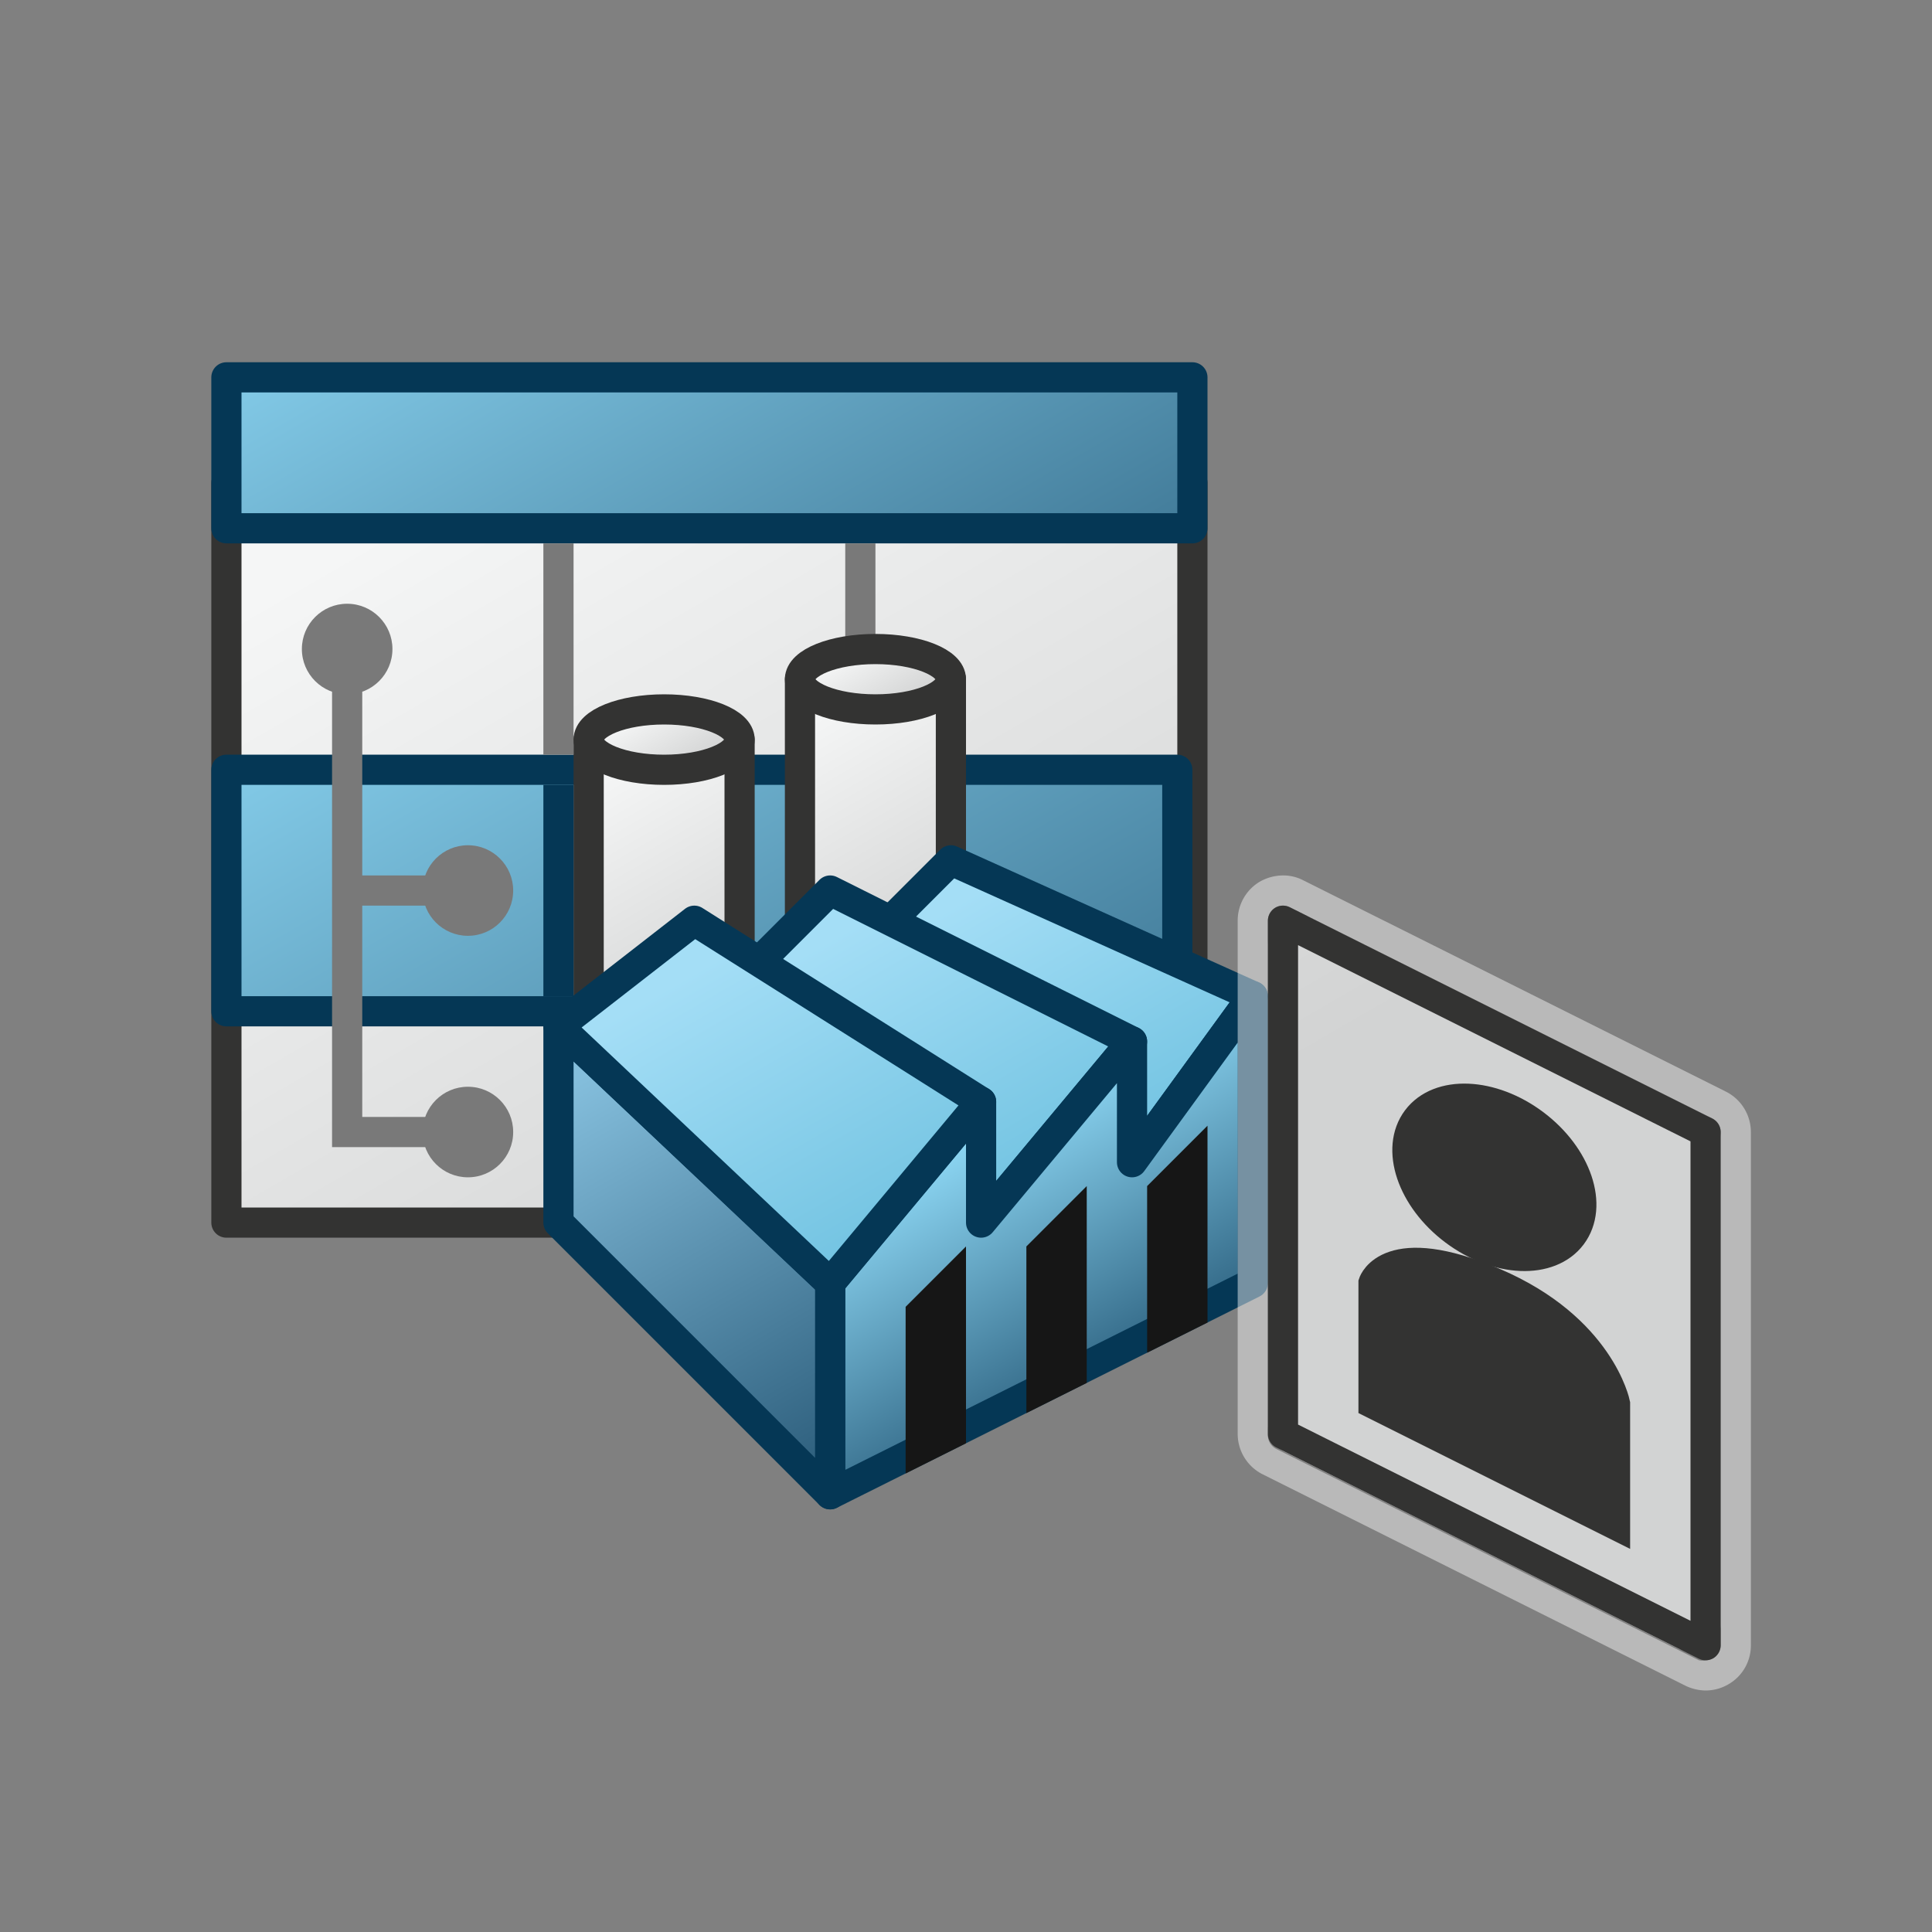 <svg xmlns="http://www.w3.org/2000/svg" xmlns:xlink="http://www.w3.org/1999/xlink" viewBox="0 0 64 64"><rect x="0" y="0" width="64" height="64" fill="#808080" stroke="none"/><defs><linearGradient id="linear-gradient" x1="16.12" y1="15.47" x2="31.6" y2="42.28" gradientUnits="userSpaceOnUse"><stop offset="0" stop-color="#f5f6f6"/><stop offset="0.99" stop-color="#d2d3d3"/></linearGradient><linearGradient id="linear-gradient-2" x1="30.12" y1="26.47" x2="16.8" y2="3.4" gradientUnits="userSpaceOnUse"><stop offset="0" stop-color="#386f8d"/><stop offset="1" stop-color="#8dd7f4"/></linearGradient><linearGradient id="linear-gradient-3" x1="30.64" y1="42.3" x2="15.78" y2="16.56" xlink:href="#linear-gradient-2"/><linearGradient id="linear-gradient-4" x1="26.79" y1="23.67" x2="31.43" y2="31.71" xlink:href="#linear-gradient"/><linearGradient id="linear-gradient-5" x1="28.4" y1="21.46" x2="29.66" y2="23.65" xlink:href="#linear-gradient"/><linearGradient id="linear-gradient-6" x1="37.48" y1="37.91" x2="32.58" y2="29.43" gradientUnits="userSpaceOnUse"><stop offset="0" stop-color="#74c4e2"/><stop offset="1" stop-color="#a4def6"/></linearGradient><linearGradient id="linear-gradient-7" x1="34.14" y1="38.94" x2="29.09" y2="30.19" xlink:href="#linear-gradient-6"/><linearGradient id="linear-gradient-8" x1="36.53" y1="44.77" x2="32.32" y2="37.47" xlink:href="#linear-gradient-2"/><linearGradient id="linear-gradient-9" x1="19.79" y1="25.67" x2="24.43" y2="33.71" xlink:href="#linear-gradient"/><linearGradient id="linear-gradient-10" x1="21.4" y1="23.46" x2="22.66" y2="25.65" xlink:href="#linear-gradient"/><linearGradient id="linear-gradient-11" x1="27.44" y1="49.19" x2="19.54" y2="35.5" gradientUnits="userSpaceOnUse"><stop offset="0" stop-color="#2a5b79"/><stop offset="1" stop-color="#84bedc"/></linearGradient><linearGradient id="linear-gradient-12" x1="28.86" y1="41.07" x2="23.55" y2="31.87" xlink:href="#linear-gradient-6"/></defs><title>ENOWMFG_AP_AppIcon</title><g id="Layer_7" data-name="Layer 7"><rect x="7.5" y="16" width="32" height="24.5" stroke="#333332" stroke-linecap="round" stroke-linejoin="round" fill="url(#linear-gradient)"/><rect x="7.5" y="12.5" width="32" height="5" stroke="#053755" stroke-linecap="round" stroke-linejoin="round" fill="url(#linear-gradient-2)"/><rect x="7.5" y="25.5" width="31.5" height="8" stroke="#053755" stroke-linecap="round" stroke-linejoin="round" fill="url(#linear-gradient-3)"/></g><g id="Layer_8" data-name="Layer 8"><circle cx="11.5" cy="21.5" r="1.5" fill="#797979"/><circle cx="15.5" cy="29.5" r="1.5" fill="#797979"/><circle cx="15.5" cy="37.5" r="1.5" fill="#797979"/><polyline points="11.5 21.5 11.5 37.5 15.5 37.5" fill="none" stroke="#797979" stroke-miterlimit="10"/><line x1="11.5" y1="29.5" x2="15.5" y2="29.5" fill="none" stroke="#797979" stroke-miterlimit="10"/><line x1="18.5" y1="18.5" x2="18.5" y2="24.5" fill="none" stroke="#797979" stroke-linecap="square" stroke-miterlimit="10"/><line x1="18.5" y1="26.5" x2="18.5" y2="32.5" fill="none" stroke="#053755" stroke-linecap="square" stroke-linejoin="round"/><line x1="28.5" y1="18.5" x2="28.5" y2="24.5" fill="none" stroke="#797979" stroke-linecap="square" stroke-miterlimit="10"/></g><g id="Layer_9" data-name="Layer 9"><rect x="26.5" y="22.5" width="5" height="10" stroke="#333332" stroke-linecap="round" stroke-linejoin="round" fill="url(#linear-gradient-4)"/><ellipse cx="29" cy="22.5" rx="2.5" ry="1" stroke="#333332" stroke-linecap="round" stroke-linejoin="round" fill="url(#linear-gradient-5)"/><polygon points="31.5 28.5 41.5 33 37.5 38.5 27.5 32.5 31.5 28.5" stroke="#053755" stroke-linecap="round" stroke-linejoin="round" fill="url(#linear-gradient-6)"/><polygon points="37.5 34.5 27.5 29.5 24.5 32.5 32.5 40.5 37.5 34.5" stroke="#053755" stroke-linecap="round" stroke-linejoin="round" fill="url(#linear-gradient-7)"/><polygon points="27.5 49.5 27.5 42.5 32.5 36.5 32.5 40.5 37.5 34.5 37.5 38.5 41.5 33 41.5 42.5 27.5 49.5" stroke="#053755" stroke-linecap="round" stroke-linejoin="round" fill="url(#linear-gradient-8)"/><rect x="19.5" y="24.5" width="5" height="10" stroke="#333332" stroke-linecap="round" stroke-linejoin="round" fill="url(#linear-gradient-9)"/><ellipse cx="22" cy="24.5" rx="2.5" ry="1" stroke="#333332" stroke-linecap="round" stroke-linejoin="round" fill="url(#linear-gradient-10)"/><polygon points="18.5 34 27.5 42.5 27.5 49.5 18.5 40.5 18.5 34" stroke="#053755" stroke-linecap="round" stroke-linejoin="round" fill="url(#linear-gradient-11)"/><polygon points="18.5 34 23 30.5 32.5 36.5 27.5 42.5 18.5 34" stroke="#053755" stroke-linecap="round" stroke-linejoin="round" fill="url(#linear-gradient-12)"/><polygon points="30 48.81 32 47.81 32 41.29 30 43.29 30 48.81" fill="#161616"/><polygon points="34 46.81 36 45.81 36 39.29 34 41.29 34 46.81" fill="#161616"/><polygon points="38 39.29 38 44.81 40 43.81 40 37.29 38 39.29" fill="#161616"/></g><g id="Layer_15" data-name="Layer 15"><g opacity="0.45"><path d="M43,31.31l13,6.5V53.69l-13-6.5V31.31m0-1a1,1,0,0,0-.53.15,1,1,0,0,0-.47.85V47.19a1,1,0,0,0,.55.9l13,6.5a1,1,0,0,0,1-.05,1,1,0,0,0,.47-.85V37.81a1,1,0,0,0-.55-.9l-13-6.5a1,1,0,0,0-.45-.1Z" fill="#fff"/><path d="M42.5,30a.54.54,0,0,1,.22.05l14,7a.51.51,0,0,1,.28.45v17a.52.52,0,0,1-.24.43.59.59,0,0,1-.26.07.54.54,0,0,1-.22,0l-14-7A.51.51,0,0,1,42,47.5v-17a.52.52,0,0,1,.24-.43A.48.48,0,0,1,42.5,30M56,53.69V37.81l-13-6.5V47.19l13,6.5M42.5,29a1.57,1.57,0,0,0-.79.22A1.5,1.5,0,0,0,41,30.5v17a1.5,1.5,0,0,0,.83,1.34l14,7a1.57,1.57,0,0,0,.67.16,1.5,1.5,0,0,0,.78-.22A1.48,1.48,0,0,0,58,54.5v-17a1.5,1.5,0,0,0-.83-1.34l-14-7A1.44,1.44,0,0,0,42.5,29ZM44,46.57V32.93l11,5.5V52.07l-11-5.5Z" fill="#fff"/></g><polygon points="42.5 30.5 42.5 47.5 56.5 54.5 56.5 37.5 42.5 30.5" stroke="#333332" stroke-linecap="round" stroke-linejoin="round" fill="url(#linear-gradient)"/><path d="M45.5,46.5v-4s.5-1.5,4,0,4,4,4,4v4Z" fill="#333332" stroke="#333332" stroke-miterlimit="10"/><ellipse cx="49.5" cy="39" rx="2.2" ry="3.2" transform="translate(-11.4 55.19) rotate(-53.12)" fill="#333332" stroke="#333332" stroke-miterlimit="10"/></g></svg>